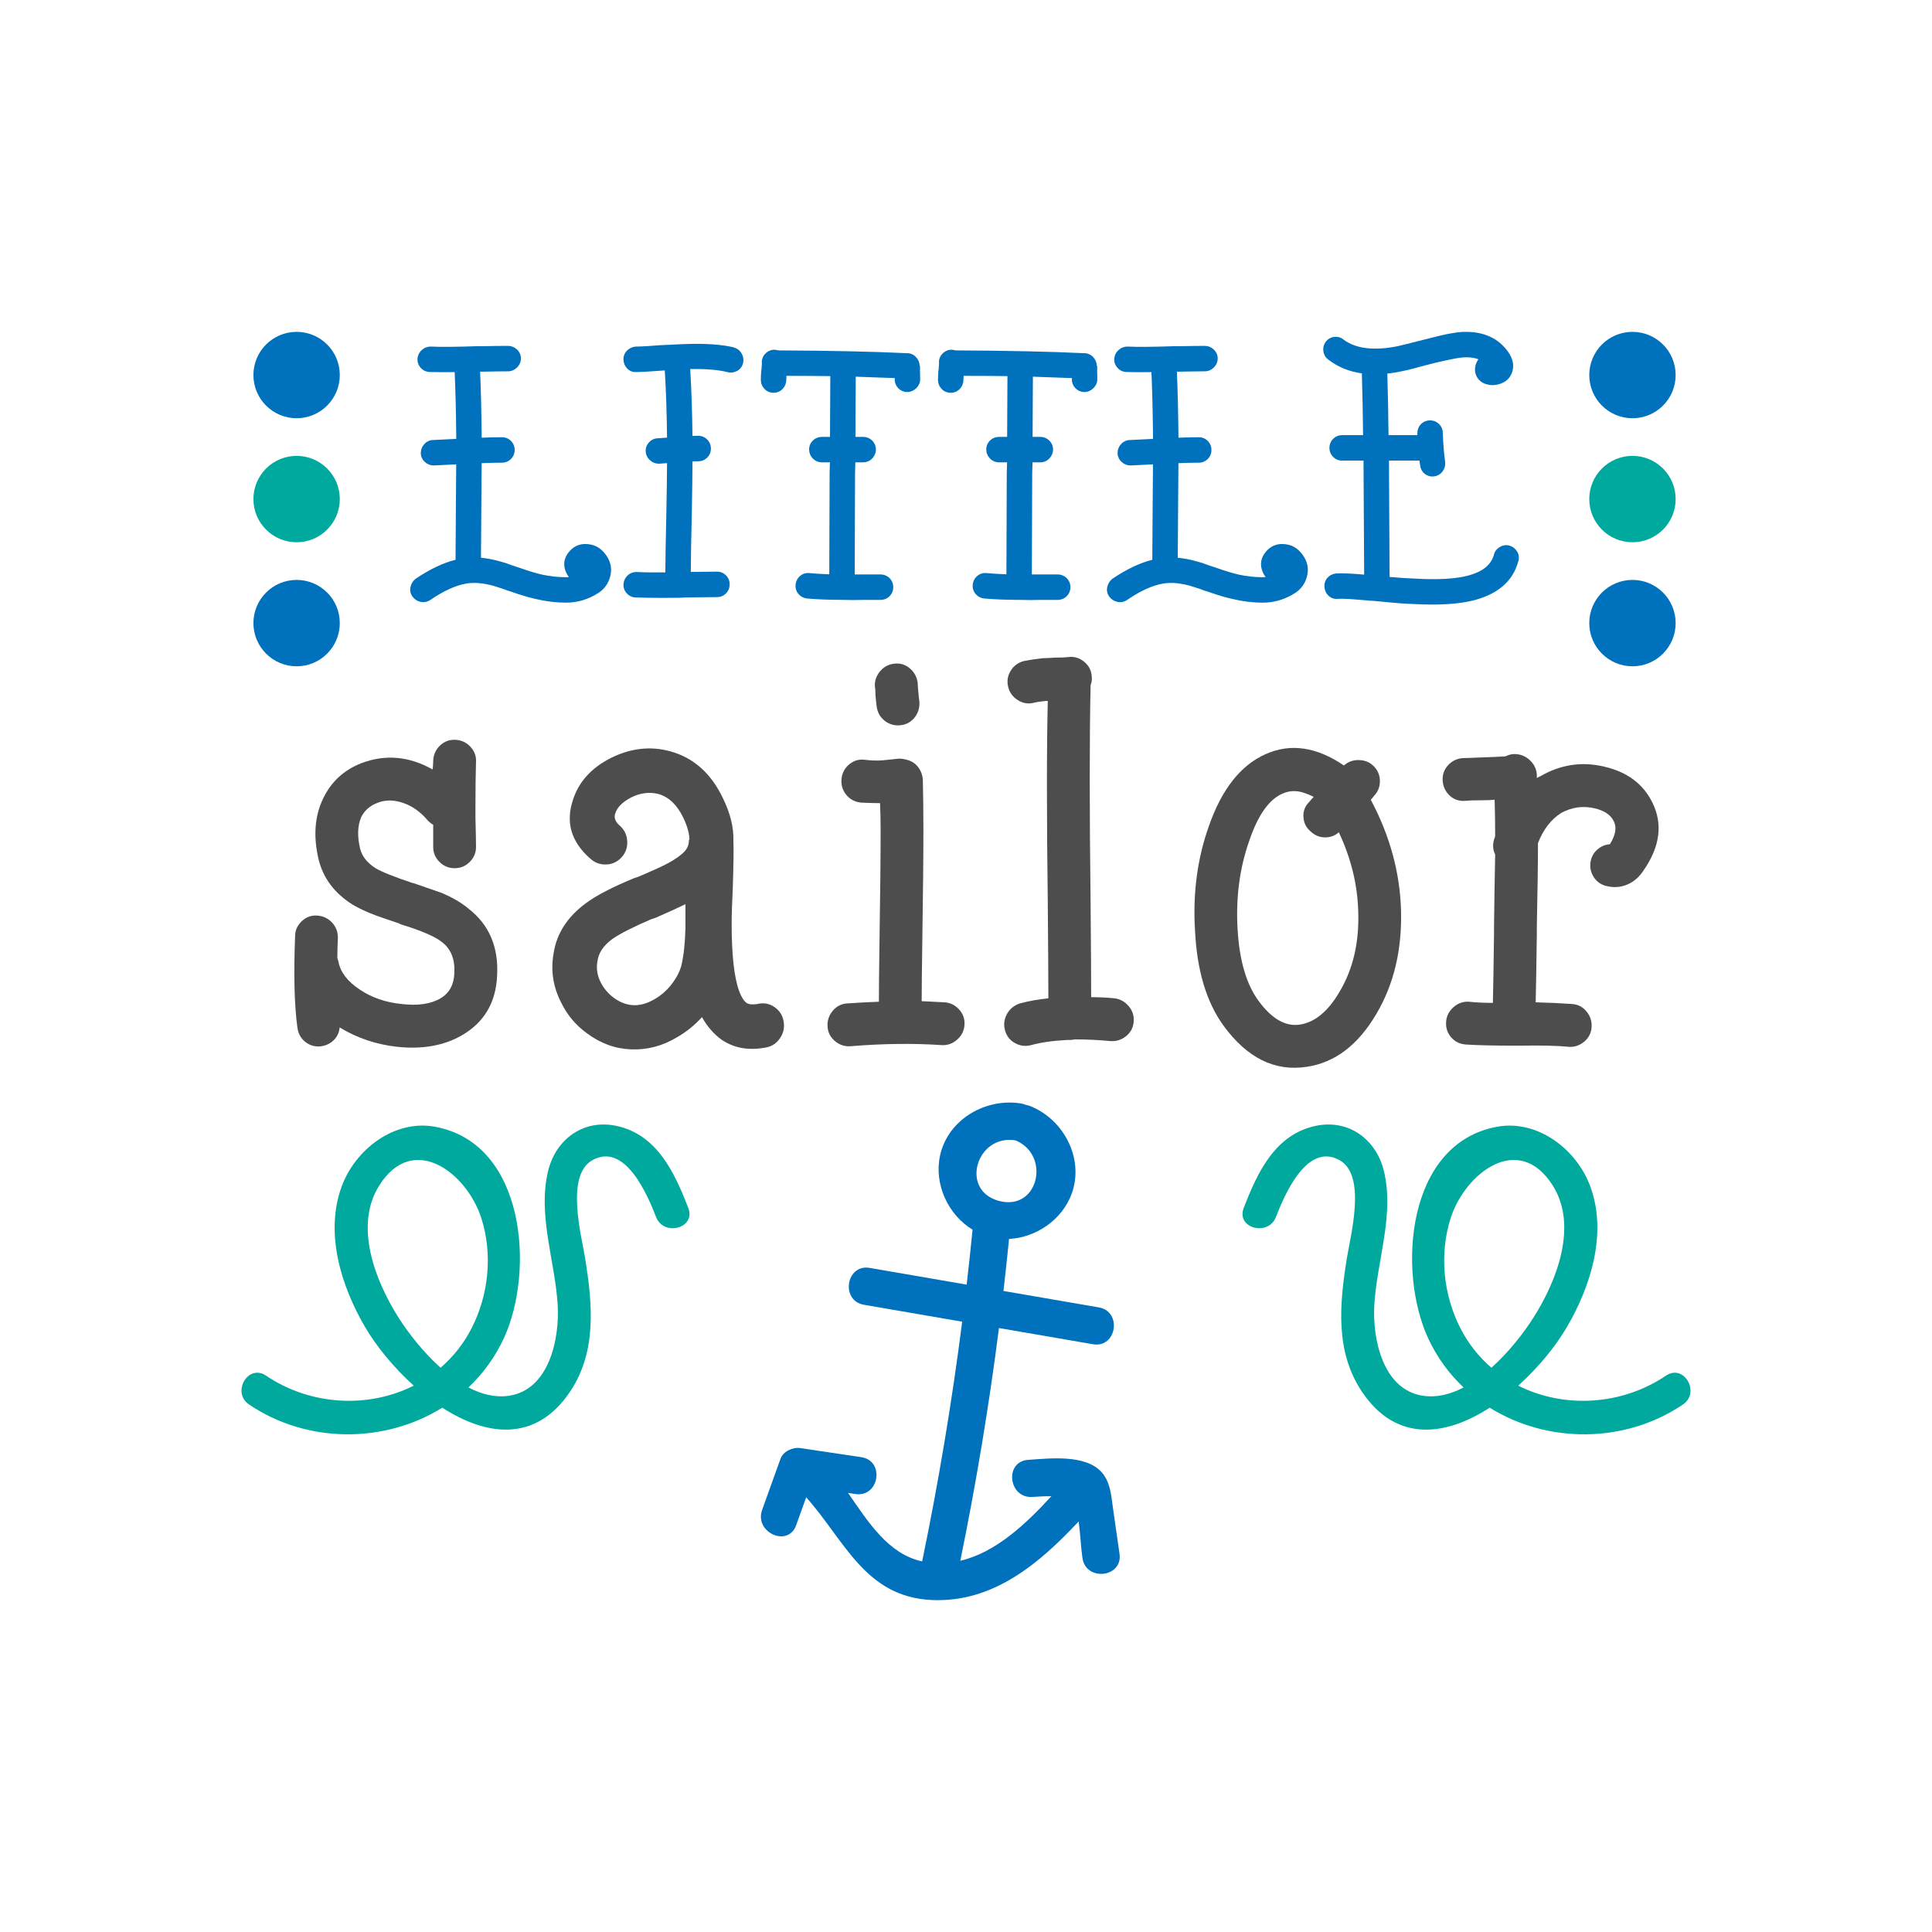 <?xml version="1.0" encoding="utf-8"?>
<!-- Generator: Adobe Illustrator 16.0.0, SVG Export Plug-In . SVG Version: 6.00 Build 0)  -->
<!DOCTYPE svg PUBLIC "-//W3C//DTD SVG 1.1//EN" "http://www.w3.org/Graphics/SVG/1.1/DTD/svg11.dtd">
<svg version="1.1" id="Calque_1" xmlns="http://www.w3.org/2000/svg" xmlns:xlink="http://www.w3.org/1999/xlink" x="0px" y="0px"
	 width="432px" height="432px" viewBox="0 0 432 432" enable-background="new 0 0 432 432" xml:space="preserve">
<g>
	<g>
		<path fill="#0071BC" d="M131.704,121.703c-1.707-0.262-3.202,0.261-4.32,1.512c-1.279,1.412-1.56,3.055-0.823,4.726
			c0.164,0.397,0.379,0.763,0.644,1.095c-0.213,0.021-0.427,0.031-0.639,0.031c-1.789,0-3.618-0.2-5.423-0.593
			c-1.302-0.3-2.909-0.786-4.794-1.447l-2.036-0.676c-0.823-0.329-1.577-0.58-2.199-0.734c-1.625-0.47-3.156-0.774-4.565-0.907
			c0.005-2.616,0.03-6.308,0.076-11.076c0.044-4.341,0.07-7.698,0.076-10.07c1.715-0.07,3.25-0.107,4.574-0.107
			c0.756,0,1.44-0.286,1.979-0.827c0.54-0.54,0.825-1.238,0.825-2.018s-0.285-1.478-0.826-2.019
			c-0.542-0.54-1.227-0.826-1.979-0.826c-1.314,0-2.849,0.036-4.572,0.106v-0.65c-0.05-5.15-0.166-9.907-0.347-14.116h0.515
			c2.372-0.049,4.28-0.077,5.725-0.077c0.754,0,1.451-0.299,2.02-0.866c0.565-0.567,0.863-1.264,0.863-2.016
			c0-0.769-0.308-1.463-0.895-2.01c-0.564-0.521-1.252-0.797-1.988-0.797c-1.508,0-3.482,0.028-5.903,0.078l-1.201,0.001
			c-4.532,0.153-7.952,0.18-10.165,0.077l-0.051-0.001c-0.739,0-1.427,0.276-1.987,0.798c-0.568,0.527-0.892,1.201-0.933,1.946
			c-0.044,0.764,0.219,1.473,0.756,2.05c0.543,0.585,1.264,0.896,2.055,0.896c0.001,0,0.002,0,0.002,0
			c1.598,0.044,3.444,0.05,5.498,0.02c0.184,4.258,0.3,9.001,0.348,14.107v0.825c-2.268,0.125-3.982,0.21-5.117,0.252
			c-0.768,0-1.461,0.308-2.008,0.896c-0.521,0.562-0.797,1.25-0.797,1.989c0,0.773,0.311,1.469,0.893,2.004
			c0.56,0.524,1.246,0.8,2.028,0.8c0.001,0,0.002,0,0.003,0c1.195-0.045,2.86-0.126,4.996-0.245
			c-0.007,2.338-0.032,5.573-0.076,9.702c-0.046,5.029-0.072,8.908-0.076,11.635c-2.785,0.695-5.78,2.119-8.916,4.242l-0.104,0.079
			c-0.541,0.468-0.896,1.06-1.052,1.758c-0.172,0.773-0.013,1.523,0.459,2.169c0.438,0.597,1.05,0.997,1.772,1.159
			c0.743,0.164,1.483,0.034,2.18-0.402c3.006-2.068,5.756-3.315,8.17-3.704c1.798-0.284,3.883-0.084,6.193,0.589
			c0.508,0.152,1.146,0.358,1.85,0.591c0.542,0.216,1.229,0.454,2.064,0.714c2.1,0.736,3.921,1.271,5.389,1.585
			c2.25,0.536,4.504,0.807,6.701,0.807c2.585,0,5.033-0.739,7.276-2.196c1.257-0.816,2.115-1.989,2.553-3.487
			c0.447-1.533,0.282-2.995-0.495-4.357C134.839,122.908,133.411,121.892,131.704,121.703z"/>
		<path fill="#0071BC" d="M164.106,77.682c-2.836-0.692-6.701-0.937-11.49-0.729c-1.245,0.051-2.906,0.129-5.013,0.234
			c-2.577,0.205-4.402,0.308-5.427,0.308l-0.125,0.007c-0.718,0.082-1.342,0.385-1.855,0.897c-0.556,0.556-0.827,1.274-0.785,2.078
			c0.041,0.758,0.339,1.435,0.863,1.959c0.557,0.557,1.251,0.807,2.034,0.748c1.126-0.003,2.991-0.106,5.694-0.313
			c0.229-0.016,0.443-0.03,0.646-0.041c0.278,4.45,0.447,9.501,0.503,15.021c-0.822,0.065-1.499,0.115-2.004,0.149
			c-0.768,0-1.462,0.308-2.01,0.894c-0.538,0.582-0.8,1.291-0.756,2.052c0.042,0.746,0.363,1.417,0.928,1.941
			c0.559,0.521,1.244,0.799,2.055,0.799c0.003,0,0.007,0,0.011,0c0.505-0.034,1.099-0.078,1.778-0.134
			c-0.013,2.582-0.063,6.317-0.152,11.128c-0.138,5.709-0.215,10.178-0.23,13.314c-2.511,0.027-4.661-0.002-6.438-0.093
			c-0.806,0-1.517,0.286-2.058,0.827c-0.523,0.522-0.821,1.186-0.863,1.919c-0.042,0.761,0.22,1.471,0.759,2.05
			c0.542,0.583,1.234,0.892,1.955,0.892c0.001,0,0.002,0,0.004,0c1.598,0.069,3.6,0.104,5.978,0.104c1.17,0,2.431-0.008,3.778-0.025
			c0.376,0,0.971-0.028,1.727-0.078c3.047-0.052,5.293-0.077,6.738-0.077c0.753,0,1.438-0.286,1.98-0.827
			c0.54-0.541,0.826-1.239,0.826-2.018c0-0.777-0.285-1.475-0.827-2.019c-0.542-0.54-1.227-0.826-1.979-0.826
			c-1.356,0-3.325,0.022-5.89,0.064c0.016-3.073,0.093-7.462,0.23-13.083c0.09-5.076,0.142-8.981,0.153-11.636
			c0.446-0.016,0.885-0.024,1.313-0.024c0.756,0,1.441-0.286,1.98-0.828c0.54-0.541,0.825-1.238,0.825-2.017
			c0-0.777-0.285-1.474-0.827-2.019c-0.542-0.54-1.227-0.826-1.979-0.826c-0.427,0-0.868,0.008-1.319,0.024
			c-0.06-5.458-0.228-10.481-0.5-14.952c3.529-0.066,6.349,0.169,8.413,0.707c0.726,0.163,1.45,0.059,2.101-0.307
			c0.683-0.386,1.135-0.996,1.309-1.768c0.161-0.724,0.054-1.448-0.311-2.096C165.483,78.415,164.911,77.946,164.106,77.682z"/>
		<path fill="#0071BC" d="M205.718,81.768h-0.079c-0.021-0.704-0.295-1.359-0.797-1.901c-0.544-0.585-1.238-0.895-2.008-0.895
			l-0.103,0.001c-7.434-0.358-17.082-0.568-28.68-0.623c-0.329-0.104-0.68-0.156-1.042-0.156l-0.126,0.008
			c-0.737,0.084-1.384,0.429-1.872,0.998c-0.493,0.575-0.718,1.268-0.652,2.007c-0.003,0.322-0.027,0.71-0.072,1.158l-0.006,0.11
			c0,0.102-0.022,0.239-0.057,0.408l-0.019,0.145c-0.055,0.86-0.08,1.505-0.08,1.934c0,0.74,0.277,1.429,0.798,1.988
			c1.084,1.168,3.004,1.173,4.094,0c0.522-0.563,0.798-1.25,0.798-1.988c0-0.183,0.015-0.491,0.042-0.923
			c3.647,0.003,6.936,0.024,9.803,0.062c-0.004,3.825-0.027,8.354-0.069,13.589h-1.786c-0.805,0-1.517,0.286-2.055,0.826
			c-0.542,0.54-0.828,1.224-0.828,1.979c0,0.741,0.276,1.43,0.798,1.989c0.543,0.585,1.264,0.895,2.085,0.895h1.769
			c-0.013,0.714-0.035,1.511-0.068,2.399v0.15c-0.049,9.697-0.074,17.193-0.077,22.486c-1.583-0.056-3.081-0.148-4.458-0.272
			c-0.768-0.078-1.484,0.143-2.072,0.646c-0.574,0.492-0.919,1.158-0.998,1.923c-0.084,0.791,0.141,1.521,0.647,2.112
			c0.489,0.568,1.137,0.913,1.899,0.998c2.355,0.21,5.211,0.314,8.275,0.314c0.534,0.025,1.189,0.04,1.961,0.04
			c0.759,0,1.628-0.013,2.599-0.039h3.572c0.804,0,1.515-0.286,2.058-0.827c0.54-0.54,0.825-1.238,0.825-2.018
			s-0.285-1.478-0.826-2.019c-0.542-0.54-1.253-0.826-2.057-0.826h-5.737c0.003-5.291,0.028-12.795,0.077-22.512l-0.001-0.114
			c0.033-0.892,0.057-1.706,0.068-2.441h1.71c0.819,0,1.54-0.309,2.084-0.894c0.522-0.562,0.799-1.25,0.799-1.99
			c0-0.754-0.286-1.438-0.827-1.979c-0.542-0.54-1.253-0.826-2.056-0.826h-1.69c0.04-5.203,0.063-9.691,0.067-13.463
			c3.015,0.091,5.943,0.195,8.735,0.312c-0.082,0.659,0.068,1.293,0.438,1.842c0.406,0.615,0.979,1.028,1.684,1.205
			c0.746,0.17,1.49,0.039,2.143-0.373c0.634-0.396,1.076-0.958,1.313-1.669l0.046-0.195c0.062-0.442,0.064-1.15,0.011-2.173V81.768z
			"/>
		<path fill="#0071BC" d="M245.327,81.768h-0.078c-0.021-0.705-0.295-1.36-0.797-1.901c-0.544-0.585-1.238-0.895-2.008-0.895
			l-0.102,0.001c-7.435-0.358-17.083-0.568-28.68-0.623c-0.33-0.104-0.681-0.156-1.044-0.156l-0.125,0.008
			c-0.736,0.084-1.384,0.429-1.871,0.997c-0.493,0.574-0.719,1.267-0.654,2.008c-0.003,0.321-0.026,0.71-0.072,1.158l-0.005,0.11
			c0,0.102-0.023,0.239-0.057,0.408l-0.02,0.146c-0.053,0.86-0.079,1.504-0.079,1.933c0,0.739,0.276,1.428,0.798,1.988
			c1.083,1.168,3,1.173,4.095,0c0.521-0.563,0.797-1.25,0.797-1.988c0-0.183,0.015-0.491,0.042-0.923
			c3.647,0.003,6.936,0.024,9.802,0.062c-0.003,3.825-0.026,8.354-0.068,13.589h-1.786c-0.806,0-1.518,0.286-2.055,0.826
			c-0.541,0.54-0.828,1.224-0.828,1.979c0,0.741,0.277,1.43,0.798,1.989c0.542,0.585,1.263,0.895,2.085,0.895h1.768
			c-0.012,0.714-0.034,1.511-0.067,2.399v0.15c-0.049,9.697-0.074,17.193-0.077,22.486c-1.584-0.056-3.082-0.148-4.459-0.272
			c-0.762-0.078-1.482,0.143-2.072,0.647c-0.573,0.492-0.919,1.157-0.998,1.923c-0.082,0.792,0.142,1.521,0.648,2.111
			c0.489,0.568,1.137,0.913,1.899,0.998c2.341,0.208,5.123,0.314,8.218,0.314c0.019,0,0.038,0,0.058,0
			c0.533,0.025,1.19,0.04,1.961,0.04c0.758,0,1.627-0.013,2.599-0.039h3.572c0.803,0,1.515-0.286,2.058-0.827
			c0.54-0.54,0.825-1.238,0.825-2.018s-0.285-1.478-0.827-2.019c-0.541-0.54-1.253-0.826-2.056-0.826h-5.737
			c0.003-5.291,0.028-12.795,0.077-22.512l-0.001-0.114c0.033-0.892,0.057-1.706,0.068-2.441h1.71c0.819,0,1.54-0.309,2.084-0.892
			c0.522-0.563,0.799-1.251,0.799-1.991c0-0.755-0.286-1.438-0.827-1.979c-0.541-0.54-1.252-0.826-2.056-0.826h-1.691
			c0.041-5.203,0.064-9.691,0.068-13.463c3.015,0.091,5.944,0.195,8.736,0.312c-0.083,0.659,0.067,1.292,0.438,1.843
			c0.407,0.614,0.979,1.028,1.683,1.204c0.747,0.169,1.489,0.04,2.145-0.374c0.634-0.396,1.075-0.958,1.312-1.668l0.046-0.195
			c0.063-0.442,0.065-1.15,0.011-2.173V81.768z"/>
		<path fill="#0071BC" d="M287.503,121.703c-1.703-0.264-3.201,0.26-4.319,1.512c-1.278,1.412-1.56,3.055-0.822,4.726
			c0.163,0.398,0.378,0.764,0.644,1.095c-0.214,0.021-0.427,0.031-0.64,0.031c-1.788,0-3.617-0.2-5.423-0.593
			c-1.302-0.3-2.908-0.786-4.794-1.447l-2.036-0.676c-0.824-0.33-1.578-0.58-2.199-0.734c-1.625-0.47-3.156-0.774-4.565-0.907
			c0.005-2.616,0.03-6.308,0.076-11.076c0.044-4.341,0.07-7.698,0.076-10.07c1.716-0.07,3.25-0.107,4.575-0.107
			c0.756,0,1.44-0.287,1.978-0.826c0.541-0.541,0.827-1.238,0.827-2.019s-0.286-1.478-0.827-2.019
			c-0.541-0.54-1.226-0.826-1.978-0.826c-1.315,0-2.85,0.036-4.574,0.106v-0.65c-0.049-5.137-0.165-9.894-0.346-14.116h0.516
			c2.371-0.049,4.279-0.077,5.724-0.077c0.755,0,1.452-0.299,2.02-0.865c0.565-0.567,0.864-1.264,0.864-2.017
			c0-0.77-0.31-1.464-0.895-2.009c-0.564-0.521-1.252-0.798-1.989-0.798c-1.507,0-3.483,0.028-5.902,0.078l-1.202,0.001
			c-4.533,0.153-7.951,0.179-10.164,0.077l-0.051-0.001c-0.74,0-1.428,0.276-1.988,0.798c-0.568,0.526-0.891,1.2-0.934,1.946
			c-0.043,0.764,0.219,1.473,0.757,2.05c0.542,0.585,1.264,0.896,2.056,0.896c0,0,0.001,0,0.002,0
			c1.597,0.044,3.442,0.05,5.498,0.02c0.183,4.262,0.299,9.006,0.347,14.107v0.825c-2.267,0.125-3.981,0.21-5.117,0.252
			c-0.767,0-1.46,0.308-2.008,0.896c-0.521,0.562-0.797,1.25-0.797,1.988c0,0.772,0.311,1.468,0.893,2.005
			c0.561,0.522,1.247,0.799,2.028,0.799c0.001,0,0.002,0,0.003,0c1.195-0.045,2.86-0.126,4.996-0.245
			c-0.007,2.338-0.032,5.573-0.076,9.703c-0.046,5.028-0.071,8.907-0.076,11.634c-2.785,0.695-5.78,2.119-8.917,4.242l-0.103,0.079
			c-0.542,0.469-0.896,1.06-1.052,1.757c-0.172,0.773-0.014,1.523,0.459,2.17c0.438,0.597,1.05,0.997,1.773,1.159
			c0.745,0.167,1.482,0.034,2.179-0.402c3.006-2.068,5.755-3.315,8.171-3.704c1.797-0.284,3.882-0.084,6.191,0.589
			c0.509,0.152,1.147,0.358,1.851,0.591c0.542,0.216,1.229,0.454,2.064,0.714c2.102,0.737,3.923,1.271,5.39,1.585
			c2.249,0.536,4.503,0.807,6.7,0.807c2.585,0,5.033-0.739,7.276-2.196c1.258-0.816,2.116-1.989,2.553-3.486
			c0.447-1.534,0.283-2.997-0.495-4.358C290.638,122.907,289.211,121.892,287.503,121.703z"/>
		<path fill="#0071BC" d="M339.214,123.291c-0.401-0.639-0.979-1.083-1.67-1.286c-0.73-0.213-1.486-0.109-2.183,0.302
			c-0.701,0.411-1.161,1.031-1.315,1.736c-0.622,2.217-2.432,3.721-5.533,4.598c-2.82,0.793-6.879,1.042-12.098,0.736
			c-1.473-0.043-3.386-0.168-5.697-0.372c-0.047-10.082-0.096-18.753-0.143-26.015h6.803c0.057,0.374,0.112,0.721,0.166,1.028
			c0.081,0.827,0.463,1.512,1.104,1.983c0.625,0.458,1.354,0.631,2.11,0.507c0.745-0.125,1.377-0.517,1.83-1.133
			c0.443-0.605,0.635-1.314,0.55-2.084c-0.252-1.761-0.431-3.964-0.532-6.549c-0.007-0.759-0.315-1.445-0.895-1.983
			c-0.579-0.536-1.303-0.791-2.085-0.757c-0.775,0.041-1.451,0.351-1.953,0.896c-0.495,0.537-0.756,1.236-0.756,2.024
			c0,0.127,0.001,0.254,0.004,0.379h-6.443c-0.051-4.713-0.142-9.33-0.269-13.757c1.039-0.121,2.14-0.301,3.282-0.537
			c1.316-0.263,3.095-0.714,5.266-1.333c2.134-0.559,3.646-0.919,4.554-1.081c1.498-0.349,2.782-0.576,3.785-0.674
			c1.396-0.094,2.557,0.048,3.478,0.419l-0.027,0.04c-0.771,1.122-0.948,2.329-0.493,3.537c0.443,1.04,1.291,1.743,2.402,2.021
			c0.682,0.205,1.403,0.24,2.154,0.103c2.596-0.502,3.427-2.147,3.667-3.44c0.327-1.772-0.483-3.62-2.421-5.5
			c-2.239-2.122-5.307-3.097-9.157-2.859c-1.297,0.108-2.866,0.378-4.664,0.801c-0.885,0.208-2.445,0.598-4.688,1.172
			c-2.111,0.554-3.795,0.968-4.982,1.227c-5.199,1.024-9.22,0.512-11.889-1.464c-0.589-0.506-1.318-0.733-2.11-0.646
			c-0.8,0.083-1.47,0.464-1.938,1.104c-0.454,0.623-0.63,1.362-0.508,2.139c0.123,0.78,0.506,1.418,1.077,1.826
			c2.174,1.667,4.675,2.702,7.519,3.083c0.131,4.484,0.223,9.125,0.273,13.822h-4.717c-0.755,0-1.439,0.286-1.979,0.826
			c-0.541,0.54-0.826,1.238-0.826,2.018c0,0.782,0.286,1.48,0.823,2.016c0.539,0.542,1.225,0.829,1.982,0.829h4.813
			c0.047,7.154,0.095,15.653,0.143,25.496c-0.503-0.046-0.961-0.085-1.374-0.115c-1.992-0.155-3.606-0.211-4.854-0.153
			c-0.789,0.078-1.441,0.391-1.94,0.93c-0.512,0.554-0.76,1.261-0.717,2.044c0.04,0.77,0.331,1.43,0.863,1.96
			c0.572,0.572,1.322,0.829,2.112,0.748c0.982-0.047,2.372,0.003,4.138,0.153c0.718,0.053,1.616,0.129,2.797,0.237
			c0.261,0,0.966,0.04,2.839,0.227c3.015,0.312,5.473,0.496,7.276,0.546c1.426,0.078,2.782,0.117,4.069,0.117
			c3.941,0,7.227-0.363,9.805-1.087c5.138-1.453,8.32-4.353,9.44-8.553C339.741,124.764,339.649,123.988,339.214,123.291z"/>
	</g>
	<g>
		<g>
			<path fill="#4D4D4D" d="M104.78,203.192c-1.617-1.36-3.659-2.551-6.125-3.573c-1.447-0.51-3.531-1.232-6.252-2.169h-0.128
				c-4.083-1.359-6.849-2.466-8.294-3.317c-1.872-1.19-3.021-2.636-3.445-4.338c-0.682-2.807-0.596-5.188,0.256-7.146
				c0.766-1.446,1.913-2.466,3.444-3.063c1.787-0.766,3.742-0.786,5.87-0.063c2.125,0.724,3.997,2.063,5.614,4.019
				c0.339,0.341,0.722,0.638,1.148,0.893c0,2.042,0,3.701,0,4.977s0.466,2.382,1.403,3.317c0.936,0.938,2.062,1.404,3.382,1.404
				c1.317,0,2.444-0.466,3.381-1.404c0.936-0.935,1.403-2.042,1.403-3.317c0-1.445-0.044-3.614-0.127-6.508c0-1.104,0-1.914,0-2.424
				c0-4.167,0.042-7.528,0.127-10.08c0.084-1.276-0.318-2.403-1.212-3.381c-0.894-0.977-2-1.51-3.317-1.595
				c-1.319-0.084-2.469,0.318-3.445,1.212c-0.979,0.893-1.511,2.021-1.595,3.381c0,0.682-0.044,1.362-0.128,2.042
				c-5.275-2.977-10.591-3.445-15.949-1.404c-3.914,1.532-6.763,4.169-8.549,7.911c-1.873,3.914-2.214,8.422-1.021,13.525
				c1.021,4.255,3.572,7.656,7.656,10.208c1.445,0.851,3.189,1.658,5.231,2.424c1.189,0.426,2.935,1.021,5.231,1.786l0.128,0.128
				c4.763,1.447,7.911,2.807,9.441,4.083c1.956,1.532,2.85,3.828,2.68,6.891c-0.086,2.552-1.106,4.424-3.062,5.614
				c-2.213,1.276-5.104,1.703-8.677,1.276c-3.573-0.339-6.722-1.424-9.443-3.254c-2.724-1.829-4.296-3.892-4.721-6.189
				c-0.086-0.339-0.172-0.638-0.255-0.893c0-1.36,0.042-2.85,0.127-4.466c0-1.36-0.446-2.508-1.34-3.445
				c-0.893-0.935-1.999-1.446-3.316-1.531c-1.32-0.084-2.469,0.34-3.445,1.276c-0.979,0.937-1.468,2.041-1.468,3.317
				c-0.341,8.677-0.172,15.483,0.511,20.416c0.169,1.362,0.766,2.446,1.786,3.254s2.211,1.126,3.572,0.957
				c1.104-0.171,2.042-0.638,2.808-1.403c0.766-0.766,1.19-1.701,1.275-2.808c3.912,2.383,8.209,3.828,12.888,4.338
				c5.614,0.594,10.419-0.255,14.419-2.552c5.019-2.891,7.655-7.357,7.911-13.398C111.499,211.741,109.374,206.765,104.78,203.192z"
				/>
			<path fill="#4D4D4D" d="M173.108,225.139c-1.148-0.765-2.404-0.977-3.765-0.637c-1.106,0.171-1.914,0.085-2.424-0.255
				c-0.597-0.425-1.148-1.318-1.659-2.68c-1.106-3.062-1.659-8.081-1.659-15.056c0-1.956,0.085-4.636,0.256-8.039
				c0.17-5.274,0.212-8.805,0.128-10.591c0.084-2.891-0.683-5.997-2.298-9.315c-2.637-5.614-6.593-9.143-11.866-10.59
				c-4.424-1.19-8.848-0.68-13.27,1.531c-4.339,2.213-7.146,5.317-8.422,9.314c-1.703,5.021-0.427,9.401,3.828,13.143
				c1.021,0.937,2.211,1.383,3.572,1.339c1.36-0.042,2.509-0.574,3.445-1.595c0.936-1.021,1.359-2.233,1.276-3.637
				c-0.086-1.404-0.638-2.552-1.659-3.445c-1.021-0.893-1.361-1.806-1.021-2.743c0.425-1.36,1.614-2.552,3.572-3.573
				c2.042-1.021,4.083-1.276,6.125-0.766c2.297,0.682,4.125,2.424,5.487,5.232c0.935,1.958,1.403,3.616,1.403,4.976
				c-0.086,0-0.128,0.044-0.128,0.128v0.127c0,0.851-0.299,1.617-0.893,2.297c-0.766,0.852-2,1.744-3.7,2.68
				c-1.276,0.682-3.318,1.617-6.126,2.807l-0.255,0.127c-0.255,0.086-0.49,0.172-0.701,0.255c-0.214,0.085-0.363,0.127-0.447,0.127
				c-4.934,2.042-8.549,3.914-10.845,5.614c-4.17,3.063-6.594,6.807-7.273,11.229c-0.682,3.828-0.128,7.486,1.658,10.973
				c1.359,2.808,3.273,5.104,5.742,6.891c3.063,2.296,6.38,3.509,9.952,3.636c3.573,0.128,6.933-0.745,10.081-2.616
				c2.125-1.19,4.039-2.721,5.741-4.593c1.19,2.127,2.68,3.828,4.466,5.104c2.808,1.87,6.125,2.424,9.953,1.659
				c1.276-0.255,2.297-0.958,3.063-2.105c0.766-1.148,1.021-2.402,0.766-3.765C174.959,226.97,174.257,225.904,173.108,225.139z
				 M153.267,207.53c-0.086,3.318-0.383,6.083-0.893,8.294c-0.342,1.362-1.064,2.765-2.17,4.21
				c-1.106,1.447-2.424,2.596-3.955,3.445c-3.234,1.873-6.296,1.703-9.188-0.51c-1.106-0.849-1.999-1.914-2.68-3.19
				c-0.852-1.615-1.106-3.274-0.766-4.977c0.256-1.786,1.36-3.401,3.318-4.849c1.7-1.19,4.636-2.679,8.804-4.465
				c0.084,0,0.233-0.042,0.447-0.128c0.211-0.083,0.446-0.169,0.701-0.255l0.255-0.127c2.722-1.19,4.763-2.125,6.125-2.807
				C153.267,204.213,153.267,206,153.267,207.53z"/>
			<path fill="#4D4D4D" d="M195.757,155.343c0.083,1.106,0.169,1.958,0.255,2.552c0.169,1.362,0.766,2.446,1.786,3.254
				c1.021,0.81,2.189,1.148,3.509,1.021c1.318-0.128,2.381-0.702,3.19-1.723c0.807-1.021,1.168-2.211,1.084-3.573
				c-0.085-0.511-0.171-1.276-0.255-2.297v-0.127c-0.085-0.766-0.128-1.36-0.128-1.786c-0.171-1.276-0.745-2.339-1.723-3.19
				c-0.979-0.85-2.127-1.212-3.444-1.085c-1.319,0.128-2.404,0.702-3.254,1.723c-0.852,1.021-1.234,2.169-1.148,3.445
				c0.084,0.341,0.128,0.894,0.128,1.659V155.343z"/>
			<path fill="#4D4D4D" d="M211.196,224.118c-1.617-0.083-3.318-0.169-5.104-0.255c0-0.169,0-0.297,0-0.383
				c0-2.38,0.042-6.507,0.128-12.377c0.169-11.057,0.255-19.606,0.255-25.647c0-3.912-0.044-7.612-0.127-11.101
				c-0.086-1.104-0.447-2.062-1.085-2.871c-0.639-0.808-1.468-1.34-2.488-1.595c-0.596-0.169-1.192-0.255-1.787-0.255l-3.7,0.383
				c-1.192,0.085-2.51,0.044-3.955-0.128c-1.276-0.169-2.424,0.172-3.445,1.021c-1.021,0.851-1.595,1.936-1.722,3.253
				c-0.128,1.32,0.211,2.488,1.02,3.509s1.893,1.617,3.254,1.787c1.615,0.086,3.063,0.127,4.339,0.127
				c0.083,1.873,0.127,3.828,0.127,5.87c0,5.956-0.085,14.463-0.255,25.52c-0.085,5.869-0.127,9.996-0.127,12.377
				c0,0.171,0,0.382,0,0.637c-2.383,0.086-4.766,0.214-7.146,0.383c-1.275,0.086-2.34,0.638-3.189,1.659
				c-0.852,1.021-1.234,2.191-1.148,3.509c0.084,1.32,0.639,2.404,1.659,3.254s2.169,1.232,3.444,1.148
				c7.229-0.596,14.037-0.682,20.416-0.255c1.275,0.083,2.425-0.319,3.445-1.212c1.021-0.894,1.573-1.998,1.658-3.318
				c0.085-1.318-0.318-2.466-1.211-3.445C213.557,224.736,212.472,224.204,211.196,224.118z"/>
			<path fill="#4D4D4D" d="M249.219,223.225c-1.703-0.169-3.445-0.255-5.231-0.255c0-4.422-0.044-11.439-0.128-21.054
				c-0.255-21.01-0.255-37.215,0-48.615v-0.127c0.255-0.595,0.339-1.232,0.255-1.914c-0.085-1.36-0.66-2.466-1.723-3.318
				c-1.064-0.85-2.232-1.19-3.509-1.021c-0.682,0.086-1.702,0.127-3.063,0.127c-1.192,0.085-2.085,0.127-2.679,0.127
				c-1.531,0.172-2.936,0.383-4.211,0.638c-1.276,0.341-2.255,1.065-2.936,2.169c-0.682,1.106-0.873,2.296-0.574,3.572
				c0.298,1.276,1.021,2.277,2.17,2.999c1.147,0.724,2.36,0.916,3.637,0.574c0.68-0.169,1.53-0.297,2.552-0.382
				c0.169,0,0.339,0,0.511,0c-0.256,10.208-0.256,25.308,0,45.297c0.083,9.698,0.127,16.76,0.127,21.182
				c-2.383,0.255-4.51,0.638-6.38,1.148c-1.275,0.427-2.233,1.212-2.871,2.36c-0.638,1.148-0.786,2.361-0.446,3.637
				c0.339,1.276,1.084,2.233,2.233,2.871c1.147,0.638,2.36,0.786,3.636,0.447c2.125-0.596,4.805-0.978,8.039-1.148
				c0.17,0,0.383,0,0.638,0c0.339,0,0.681-0.042,1.021-0.128c2.722,0,5.402,0.128,8.039,0.383c1.275,0.084,2.424-0.275,3.445-1.084
				c1.021-0.808,1.595-1.87,1.723-3.19c0.127-1.318-0.235-2.488-1.085-3.509C251.558,223.99,250.494,223.396,249.219,223.225z"/>
			<path fill="#4D4D4D" d="M307.147,178.055c0.935-0.935,1.404-2.061,1.404-3.381c0-1.318-0.47-2.444-1.404-3.381
				c-0.852-0.85-1.936-1.296-3.254-1.34c-1.32-0.042-2.446,0.363-3.381,1.212c-6.125-4.167-11.953-5.018-17.481-2.551
				c-5.614,2.468-9.869,7.869-12.76,16.205c-2.552,7.231-3.573,14.973-3.063,23.223c0.425,8.932,2.553,16.036,6.38,21.31
				c5.273,7.229,11.484,10.292,18.63,9.187c6.294-0.938,11.483-4.893,15.566-11.867c3.912-6.635,5.742-14.375,5.487-23.223
				c-0.256-8.422-2.511-16.629-6.763-24.626C306.765,178.565,306.976,178.311,307.147,178.055z M299.491,221.821
				c-2.552,4.338-5.486,6.763-8.805,7.273c-3.233,0.51-6.337-1.276-9.313-5.359c-2.724-3.742-4.274-9.123-4.658-16.141
				c-0.383-7.018,0.489-13.545,2.616-19.586c1.955-5.784,4.466-9.314,7.528-10.591c1.359-0.594,2.808-0.68,4.339-0.255
				c0.849,0.255,1.7,0.596,2.551,1.021c-0.341,0.34-0.682,0.724-1.021,1.148c-0.937,0.937-1.361,2.064-1.275,3.382
				c0.083,1.319,0.638,2.404,1.659,3.253c0.935,0.852,1.997,1.276,3.189,1.276c1.189,0,2.211-0.382,3.062-1.148
				c2.722,5.786,4.168,11.656,4.339,17.608C303.957,210.679,302.554,216.717,299.491,221.821z"/>
			<path fill="#4D4D4D" d="M369.542,179.586c-2.041-4.252-5.658-6.974-10.846-8.167c-5.02-1.19-9.783-0.466-14.291,2.169
				c-0.255,0.086-0.51,0.214-0.766,0.383c0-0.255,0-0.51,0-0.766c-0.086-1.276-0.617-2.36-1.595-3.254
				c-0.979-0.893-2.104-1.339-3.382-1.339c-0.682,0-1.361,0.171-2.041,0.51c-1.192,0.086-3.063,0.171-5.614,0.255
				c-0.086,0-0.172,0-0.256,0c-1.616,0.086-2.807,0.128-3.572,0.128c-1.361,0.085-2.488,0.618-3.382,1.595
				c-0.893,0.979-1.297,2.127-1.212,3.445c0.084,1.32,0.595,2.424,1.531,3.318c0.935,0.893,2.083,1.297,3.445,1.211
				c0.766-0.083,1.87-0.127,3.317-0.127c0.084,0,0.17,0,0.255,0c1.276,0,2.298-0.042,3.063-0.128
				c0.083,2.552,0.127,5.275,0.127,8.167c-0.086,0.255-0.172,0.51-0.256,0.765c-0.341,1.192-0.255,2.297,0.256,3.318
				c-0.086,3.828-0.172,9.187-0.256,16.078c0,0.682,0,1.234,0,1.659c-0.086,6.635-0.171,11.783-0.255,15.439
				c-1.958,0-3.743-0.084-5.358-0.256c-1.276-0.083-2.425,0.319-3.445,1.213c-1.021,0.893-1.575,2-1.659,3.317
				c-0.086,1.32,0.298,2.468,1.148,3.445c0.85,0.977,1.956,1.509,3.317,1.595c2.553,0.169,6.336,0.255,11.356,0.255
				c0.339,0,0.552,0,0.638,0c4.764-0.085,8.422,0,10.974,0.255c1.276,0.084,2.425-0.299,3.445-1.148
				c1.021-0.85,1.573-1.934,1.659-3.254c0.083-1.318-0.299-2.488-1.148-3.509c-0.852-1.021-1.914-1.573-3.19-1.658
				c-2.297-0.17-5.021-0.297-8.166-0.383c0.083-3.573,0.169-8.633,0.255-15.184c0-0.339,0-0.894,0-1.659
				c0.17-8.167,0.256-14.419,0.256-18.757c1.189-3.062,2.934-5.315,5.231-6.763c2.381-1.276,4.849-1.614,7.4-1.021
				c2.211,0.51,3.656,1.489,4.338,2.935c0.681,1.362,0.384,3.063-0.893,5.104c-1.021,0.085-1.914,0.447-2.68,1.084
				c-0.766,0.638-1.276,1.426-1.531,2.361c-0.341,1.276-0.191,2.488,0.447,3.636c0.638,1.148,1.595,1.895,2.87,2.233
				c1.956,0.51,3.784,0.299,5.487-0.638c1.104-0.594,2.083-1.531,2.935-2.807C371.157,189.37,371.839,184.352,369.542,179.586z"/>
		</g>
	</g>
	<path fill="#0071BC" d="M250.325,347.431c-0.482-3.365-0.964-6.731-1.445-10.097c-0.405-2.831-0.55-5.88-2.532-8.121
		c-3.604-4.073-11.662-3.11-16.457-2.786c-5.354,0.361-4.411,8.651,0.945,8.29c1.417-0.096,2.835-0.168,4.254-0.16
		c-5.639,6.133-12.374,12.565-20.362,14.436c3.529-17.239,6.414-34.595,8.642-52.042c7.009,1.208,14.018,2.417,21.026,3.625
		c5.293,0.912,6.586-7.328,1.292-8.241c-7.104-1.225-14.209-2.45-21.313-3.674c0.448-3.874,0.867-7.751,1.251-11.633
		c6.116-0.308,11.97-4.345,14.052-10.239c2.746-7.776-1.818-16.436-9.25-19.44c-0.344-0.139-0.678-0.228-1.005-0.28
		c-0.315-0.136-0.655-0.25-1.039-0.314c-7.885-1.338-16.371,3.48-18.171,11.565c-1.428,6.413,1.751,13.284,7.252,16.641
		c-0.4,4.099-0.844,8.193-1.316,12.283c-7.226-1.246-14.453-2.492-21.68-3.737c-5.292-0.913-6.585,7.328-1.291,8.241
		c7.322,1.262,14.646,2.525,21.969,3.787c-2.292,17.972-5.279,35.847-8.951,53.596c-7.56-1.618-12.061-8.795-16.568-15.313
		c0.556,0.083,1.111,0.166,1.668,0.248c5.307,0.79,6.61-7.449,1.291-8.24c-4.54-0.676-9.081-1.352-13.621-2.027
		c-1.692-0.252-3.832,0.69-4.447,2.402c-1.368,3.805-2.735,7.609-4.104,11.414c-1.807,5.026,5.786,8.49,7.604,3.437
		c0.748-2.083,1.498-4.167,2.246-6.251c8.556,9.535,13.123,22.288,28.077,22.967c13.72,0.624,24.033-8.143,32.849-17.567
		c0.383,2.743,0.486,5.66,0.847,8.178C242.794,353.674,251.089,352.766,250.325,347.431z M227.083,254.992
		c7.974,3.333,5.099,15.928-3.761,13.52C214.513,266.117,218.405,253.527,227.083,254.992z"/>
	<g>
		<circle fill="#0071BC" cx="365.023" cy="83.862" r="9.658"/>
		<circle fill="#00A99D" cx="365.023" cy="111.594" r="9.658"/>
		<circle fill="#0071BC" cx="365.023" cy="139.327" r="9.658"/>
	</g>
	<g>
		<circle fill="#0071BC" cx="66.323" cy="83.862" r="9.658"/>
		<circle fill="#00A99D" cx="66.323" cy="111.594" r="9.658"/>
		<circle fill="#0071BC" cx="66.323" cy="139.327" r="9.658"/>
	</g>
	<path fill="#00A99D" d="M372.531,307.59c-9.989,6.74-22.895,7.365-33.047,2.247c4.548-4.096,8.413-8.878,10.906-13.146
		c5.343-9.146,9.011-20.935,5.236-31.323c-3.024-8.324-11.767-15.104-20.913-13.42c-20.249,3.73-22.297,32.282-15.388,47.259
		c1.985,4.302,4.708,7.984,7.934,11.036c-2.931,1.524-6.008,2.313-9.067,1.856c-9.012-1.345-11.337-12.775-10.893-20.301
		c0.58-9.801,4.526-20.106,2.146-29.948c-1.72-7.108-7.893-11.666-15.278-10.099c-9.103,1.931-13.038,10.5-16.075,18.375
		c-1.734,4.496,5.498,6.443,7.216,1.989c1.832-4.751,6.917-16.882,14.29-12.659c6.021,3.449,2.354,16.912,1.543,22.013
		c-1.614,10.14-2.633,20.725,3.393,29.714c7.737,11.547,18.875,9.841,28.566,3.58c12.751,7.944,30.057,8.162,43.207-0.711
		C380.278,311.372,376.538,304.886,372.531,307.59z M326.539,296.975c-3.835-7.511-4.749-16.63-2.139-24.685
		c3.228-9.959,15.156-19.289,22.8-7.207c5.702,9.01,0.873,21.357-4.268,29.466c-2.187,3.45-5.519,7.77-9.446,11.277
		C330.715,303.44,328.335,300.491,326.539,296.975z"/>
	<path fill="#00A99D" d="M55.692,314.051c13.15,8.874,30.457,8.656,43.207,0.711c9.692,6.261,20.83,7.967,28.567-3.58
		c6.024-8.99,5.007-19.574,3.393-29.714c-0.812-5.101-4.479-18.564,1.542-22.013c7.374-4.223,12.458,7.908,14.291,12.659
		c1.718,4.454,8.95,2.507,7.216-1.989c-3.037-7.875-6.974-16.444-16.076-18.375c-7.385-1.566-13.558,2.991-15.277,10.099
		c-2.381,9.842,1.566,20.147,2.146,29.948c0.445,7.526-1.88,18.956-10.893,20.301c-3.059,0.457-6.136-0.332-9.066-1.856
		c3.225-3.052,5.948-6.734,7.934-11.036c6.909-14.978,4.861-43.529-15.389-47.259c-9.146-1.685-17.888,5.096-20.912,13.42
		c-3.774,10.388-0.107,22.177,5.235,31.323c2.494,4.269,6.358,9.05,10.907,13.146c-10.153,5.119-23.059,4.493-33.047-2.247
		C55.463,304.886,51.722,311.372,55.692,314.051z M98.515,305.827c-3.928-3.507-7.26-7.827-9.447-11.277
		c-5.14-8.109-9.969-20.456-4.268-29.466c7.645-12.082,19.573-2.752,22.801,7.207c2.609,8.054,1.696,17.173-2.139,24.685
		C103.666,300.491,101.286,303.44,98.515,305.827z"/>
</g>
</svg>
